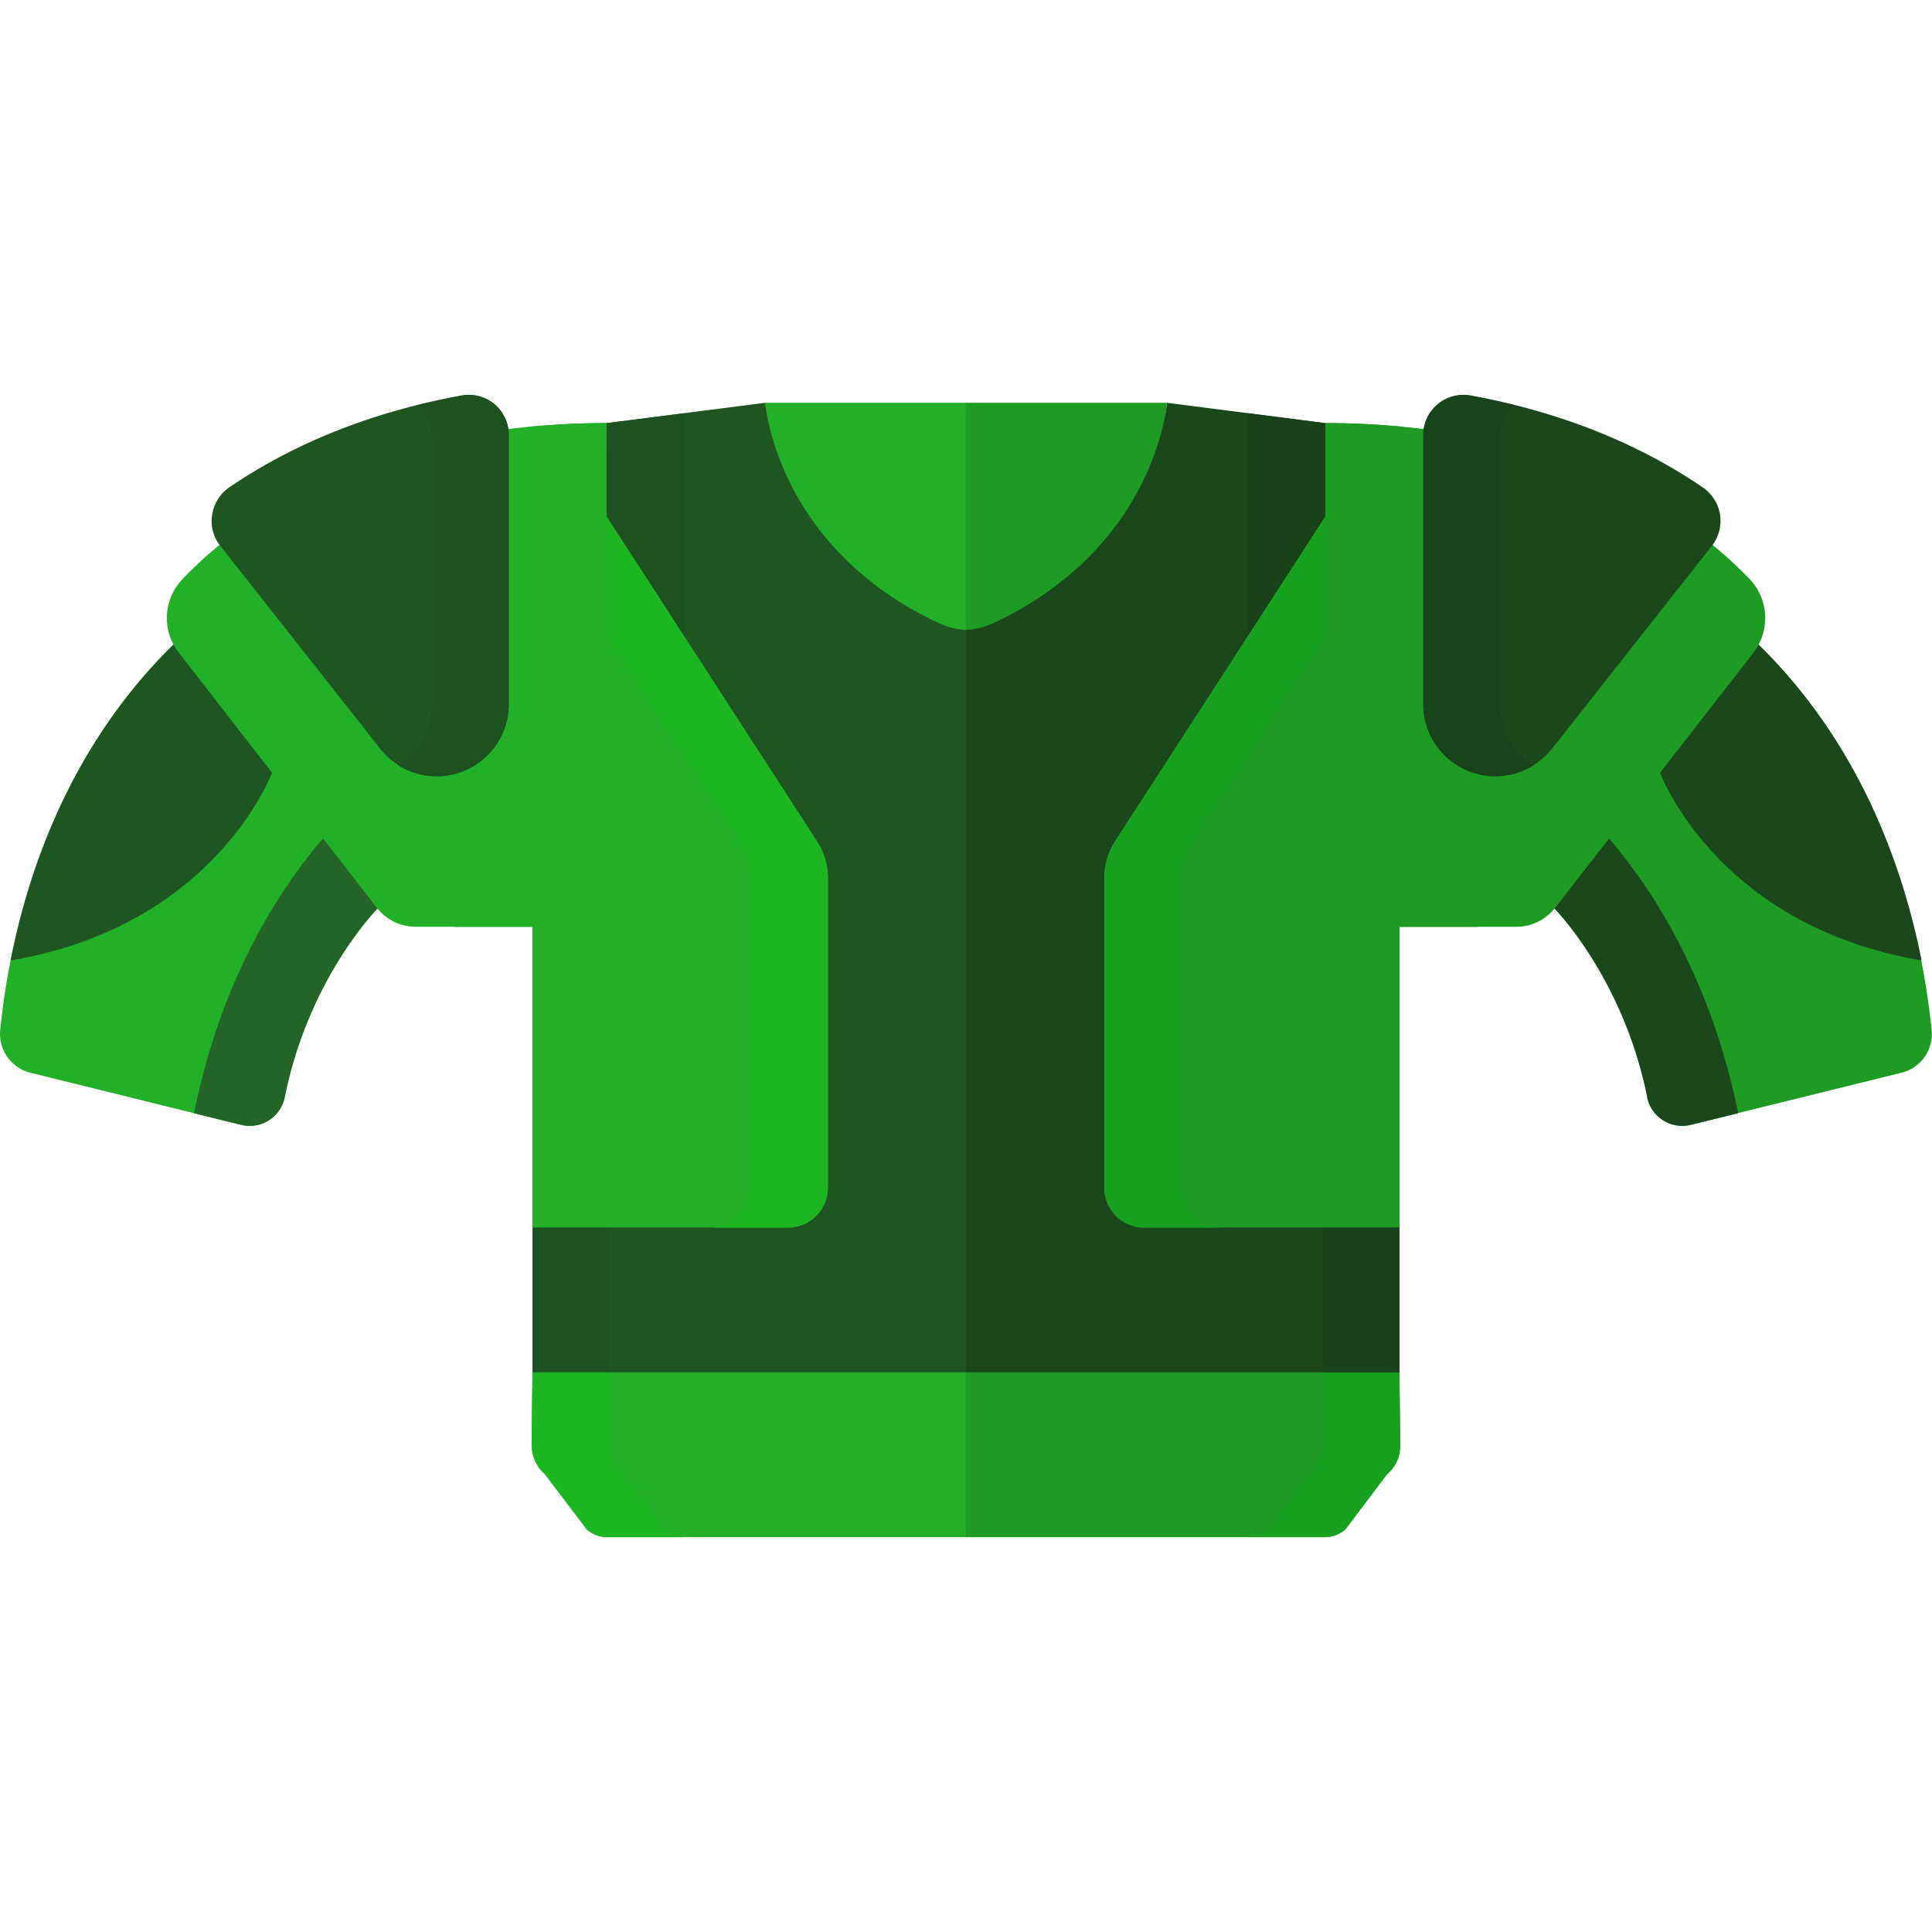 <svg xmlns="http://www.w3.org/2000/svg" viewBox="0 0 512 512"><defs><style>.a{fill:#1d9b23;}.b{fill:#21b028;}.c{fill:#17a11e;}.d{fill:#1a471c;}.e{fill:#18421a;}.f{fill:#18441b;}.g{fill:#1f5521;}.h{fill:#246427;}.i{fill:#1d5120;}.j{fill:#1bb622;}</style></defs><title>Artboard 7</title><path class="a" d="M256,359.36,242.35,382,256,407.36h95a8.15,8.15,0,0,0,5.46-2.16l11.05-16.14a11.36,11.36,0,0,0,3.54-8.4l-.24-17Z"/><path class="b" d="M256,359.36v48H160.92a8,8,0,0,1-5.4-2.16l-11.1-16.14a11.59,11.59,0,0,1-3.54-8.4l.24-17Z"/><path class="a" d="M256,106.74l-7.56,31.69,7.56,32.7,6.84,1.8c43.62-22.74,46.38-66.19,46.38-66.19Z"/><path class="b" d="M256,106.74v64.39l-6.84,1.8c-43.68-22.74-46.38-66.19-46.38-66.19Z"/><path class="c" d="M346.93,390.74a10.22,10.22,0,0,0,3.54-7.68V363.68h20.41l.24,19.38a9.82,9.82,0,0,1-3.54,7.68l-11.05,14.64a8.59,8.59,0,0,1-5.46,2H330.43a8.72,8.72,0,0,0,5.46-2Z"/><path class="d" d="M309.25,106.74s-2.76,38.41-46.38,58.57a19.65,19.65,0,0,1-6.84,1.62l-10.74,91.38L256,363.68H370.88V242.59l-17.59-35.28-2-95.17Z"/><path class="a" d="M436.52,290.71c-6.42-32-25-50.4-25-50.4l54.18-69.78c33.36,32.52,43.38,75,46.2,102.36a10.56,10.56,0,0,1-8,11.4l-55.86,13.8a9.5,9.5,0,0,1-11.58-7.38Z"/><path class="d" d="M426,221.71l-14.46,18.6s18.54,18.36,25,50.4a9.5,9.5,0,0,0,11.58,7.38L460.64,295C456,272.35,446.18,245.23,426,221.71Z"/><path class="d" d="M465.74,170.53c26.64,25.92,38.34,58.14,43.5,84-54.9-9.3-69.6-50.4-69.6-50.4h0Z"/><path class="e" d="M351.25,112.14l2,95.17,17.59,35.28V363.68H350.47V251.47l-18.54-33.24a10.55,10.55,0,0,1-1.32-5.22V109.5Z"/><path class="a" d="M353.29,210.43l-2-73.56-55.74,86a18.3,18.3,0,0,0-2.88,9.84v82a10.58,10.58,0,0,0,10.56,10.57h67.69V245.65Z"/><path class="c" d="M313.27,314.77v-82a17.71,17.71,0,0,1,2.94-9.84l35.88-55.5-.84-30.6-55.74,86.1a18.15,18.15,0,0,0-2.88,9.84v82a10.58,10.58,0,0,0,10.56,10.57h20.7a10.6,10.6,0,0,1-10.62-10.57Z"/><path class="a" d="M377.84,113.76a6.84,6.84,0,0,0-.12,1.56v70.75a18.93,18.93,0,0,0,11.7,17.76,18.44,18.44,0,0,0,21-5.16.6.6,0,0,1,.24-.3l42.6-54.06c.06-.06.12-.18.18-.24a111.7,111.7,0,0,1,10.26,9.42,15,15,0,0,1,1,19.44L412.1,240.61a13.08,13.08,0,0,1-10.32,5h-30.9l-18.31-32.88a9.83,9.83,0,0,1-1.32-5V112.14a215.92,215.92,0,0,1,26.59,1.62Z"/><path class="a" d="M371.9,207.79V113.1c-6.48-.6-13.38-1-20.65-1v95.65a9.83,9.83,0,0,0,1.32,5l18.37,32.88h20.64l-18.36-32.88a10.47,10.47,0,0,1-1.32-5Z"/><path class="d" d="M455.84,136.39a10.91,10.91,0,0,0-4.56-7.21c-17.52-11.94-38.22-20.1-61.5-24.36a10.65,10.65,0,0,0-12.6,10.5v71.29A19.08,19.08,0,0,0,410.78,199c.12-.06.18-.18.3-.3l42.6-54.06a10.84,10.84,0,0,0,2.16-8.22Z"/><path class="f" d="M397.58,186.61V115.32a10.58,10.58,0,0,1,3.66-8c-3.78-.9-7.56-1.74-11.46-2.46a10.65,10.65,0,0,0-12.6,10.5v71.29a19.11,19.11,0,0,0,29.28,16.14,18.88,18.88,0,0,1-8.88-16.14Z"/><path class="g" d="M202.81,106.74s2.7,38.41,46.38,58.57a19.34,19.34,0,0,0,6.84,1.62V363.68H141.12V242.59l17.58-35.28,2-95.17Z"/><path class="b" d="M75.48,290.71c6.42-32,25-50.4,25-50.4L46.26,170.53C12.9,203.05,2.88,245.53.06,272.89a10.62,10.62,0,0,0,8,11.4l55.86,13.8a9.47,9.47,0,0,0,11.58-7.38Z"/><path class="h" d="M86,221.71l14.46,18.6s-18.54,18.36-25,50.4a9.47,9.47,0,0,1-11.58,7.38L51.42,295C56,272.35,65.82,245.23,86,221.71Z"/><path class="g" d="M46.26,170.53c-26.58,25.92-38.34,58.14-43.44,84,54.9-9.3,69.54-50.4,69.54-50.4h0Z"/><path class="i" d="M160.74,112.14l-2,95.17-17.58,35.28V363.68h20.4V251.47l18.55-33.24a10.61,10.61,0,0,0,1.38-5.22V109.5Z"/><path class="b" d="M158.7,210.43l2-73.56,55.75,86a17.86,17.86,0,0,1,2.94,9.84v82a10.6,10.6,0,0,1-10.62,10.57H141.12V245.65Z"/><path class="j" d="M198.73,314.77v-82a18.15,18.15,0,0,0-2.88-9.84l-35.95-55.5.84-30.6,55.75,86.1a17.71,17.71,0,0,1,2.94,9.84v82a10.6,10.6,0,0,1-10.62,10.57H188.17a10.58,10.58,0,0,0,10.56-10.57Z"/><path class="b" d="M134.22,113.76a13.65,13.65,0,0,1,.12,1.56v70.75a19,19,0,0,1-11.76,17.76,18.37,18.37,0,0,1-20.94-5.16c-.12-.12-.18-.24-.3-.3l-42.6-54.06a.45.45,0,0,1-.12-.24,97.86,97.86,0,0,0-10.26,9.42,14.88,14.88,0,0,0-1,19.44L99.9,240.61a13.08,13.08,0,0,0,10.32,5h30.9l18.36-32.88a10.41,10.41,0,0,0,1.26-5V112.14a214.87,214.87,0,0,0-26.52,1.62Z"/><path class="b" d="M140.1,207.79V113.1c6.54-.6,13.38-1,20.64-1v95.65a10.41,10.41,0,0,1-1.26,5l-18.36,32.88h-20.7l18.36-32.88a9.83,9.83,0,0,0,1.32-5Z"/><path class="g" d="M56.22,136.39a10.83,10.83,0,0,1,4.5-7.21c17.52-11.94,38.22-20.1,61.56-24.36a10.57,10.57,0,0,1,12.54,10.5v71.29A19.08,19.08,0,0,1,101.22,199a1.31,1.31,0,0,1-.24-.3l-42.6-54.06a10.36,10.36,0,0,1-2.16-8.22Z"/><path class="i" d="M114.48,186.61V115.32a10.63,10.63,0,0,0-3.72-8c3.78-.9,7.62-1.74,11.52-2.46a10.57,10.57,0,0,1,12.54,10.5v71.29a19.11,19.11,0,0,1-29.28,16.14,18.93,18.93,0,0,0,8.94-16.14Z"/><path class="j" d="M165.06,390.74a10.16,10.16,0,0,1-3.48-7.68l-.06-19.38h-20.4l-.24,19.38a10.22,10.22,0,0,0,3.54,7.68l11.1,14.64a8.43,8.43,0,0,0,5.4,2h20.65a8.43,8.43,0,0,1-5.4-2Z"/></svg>